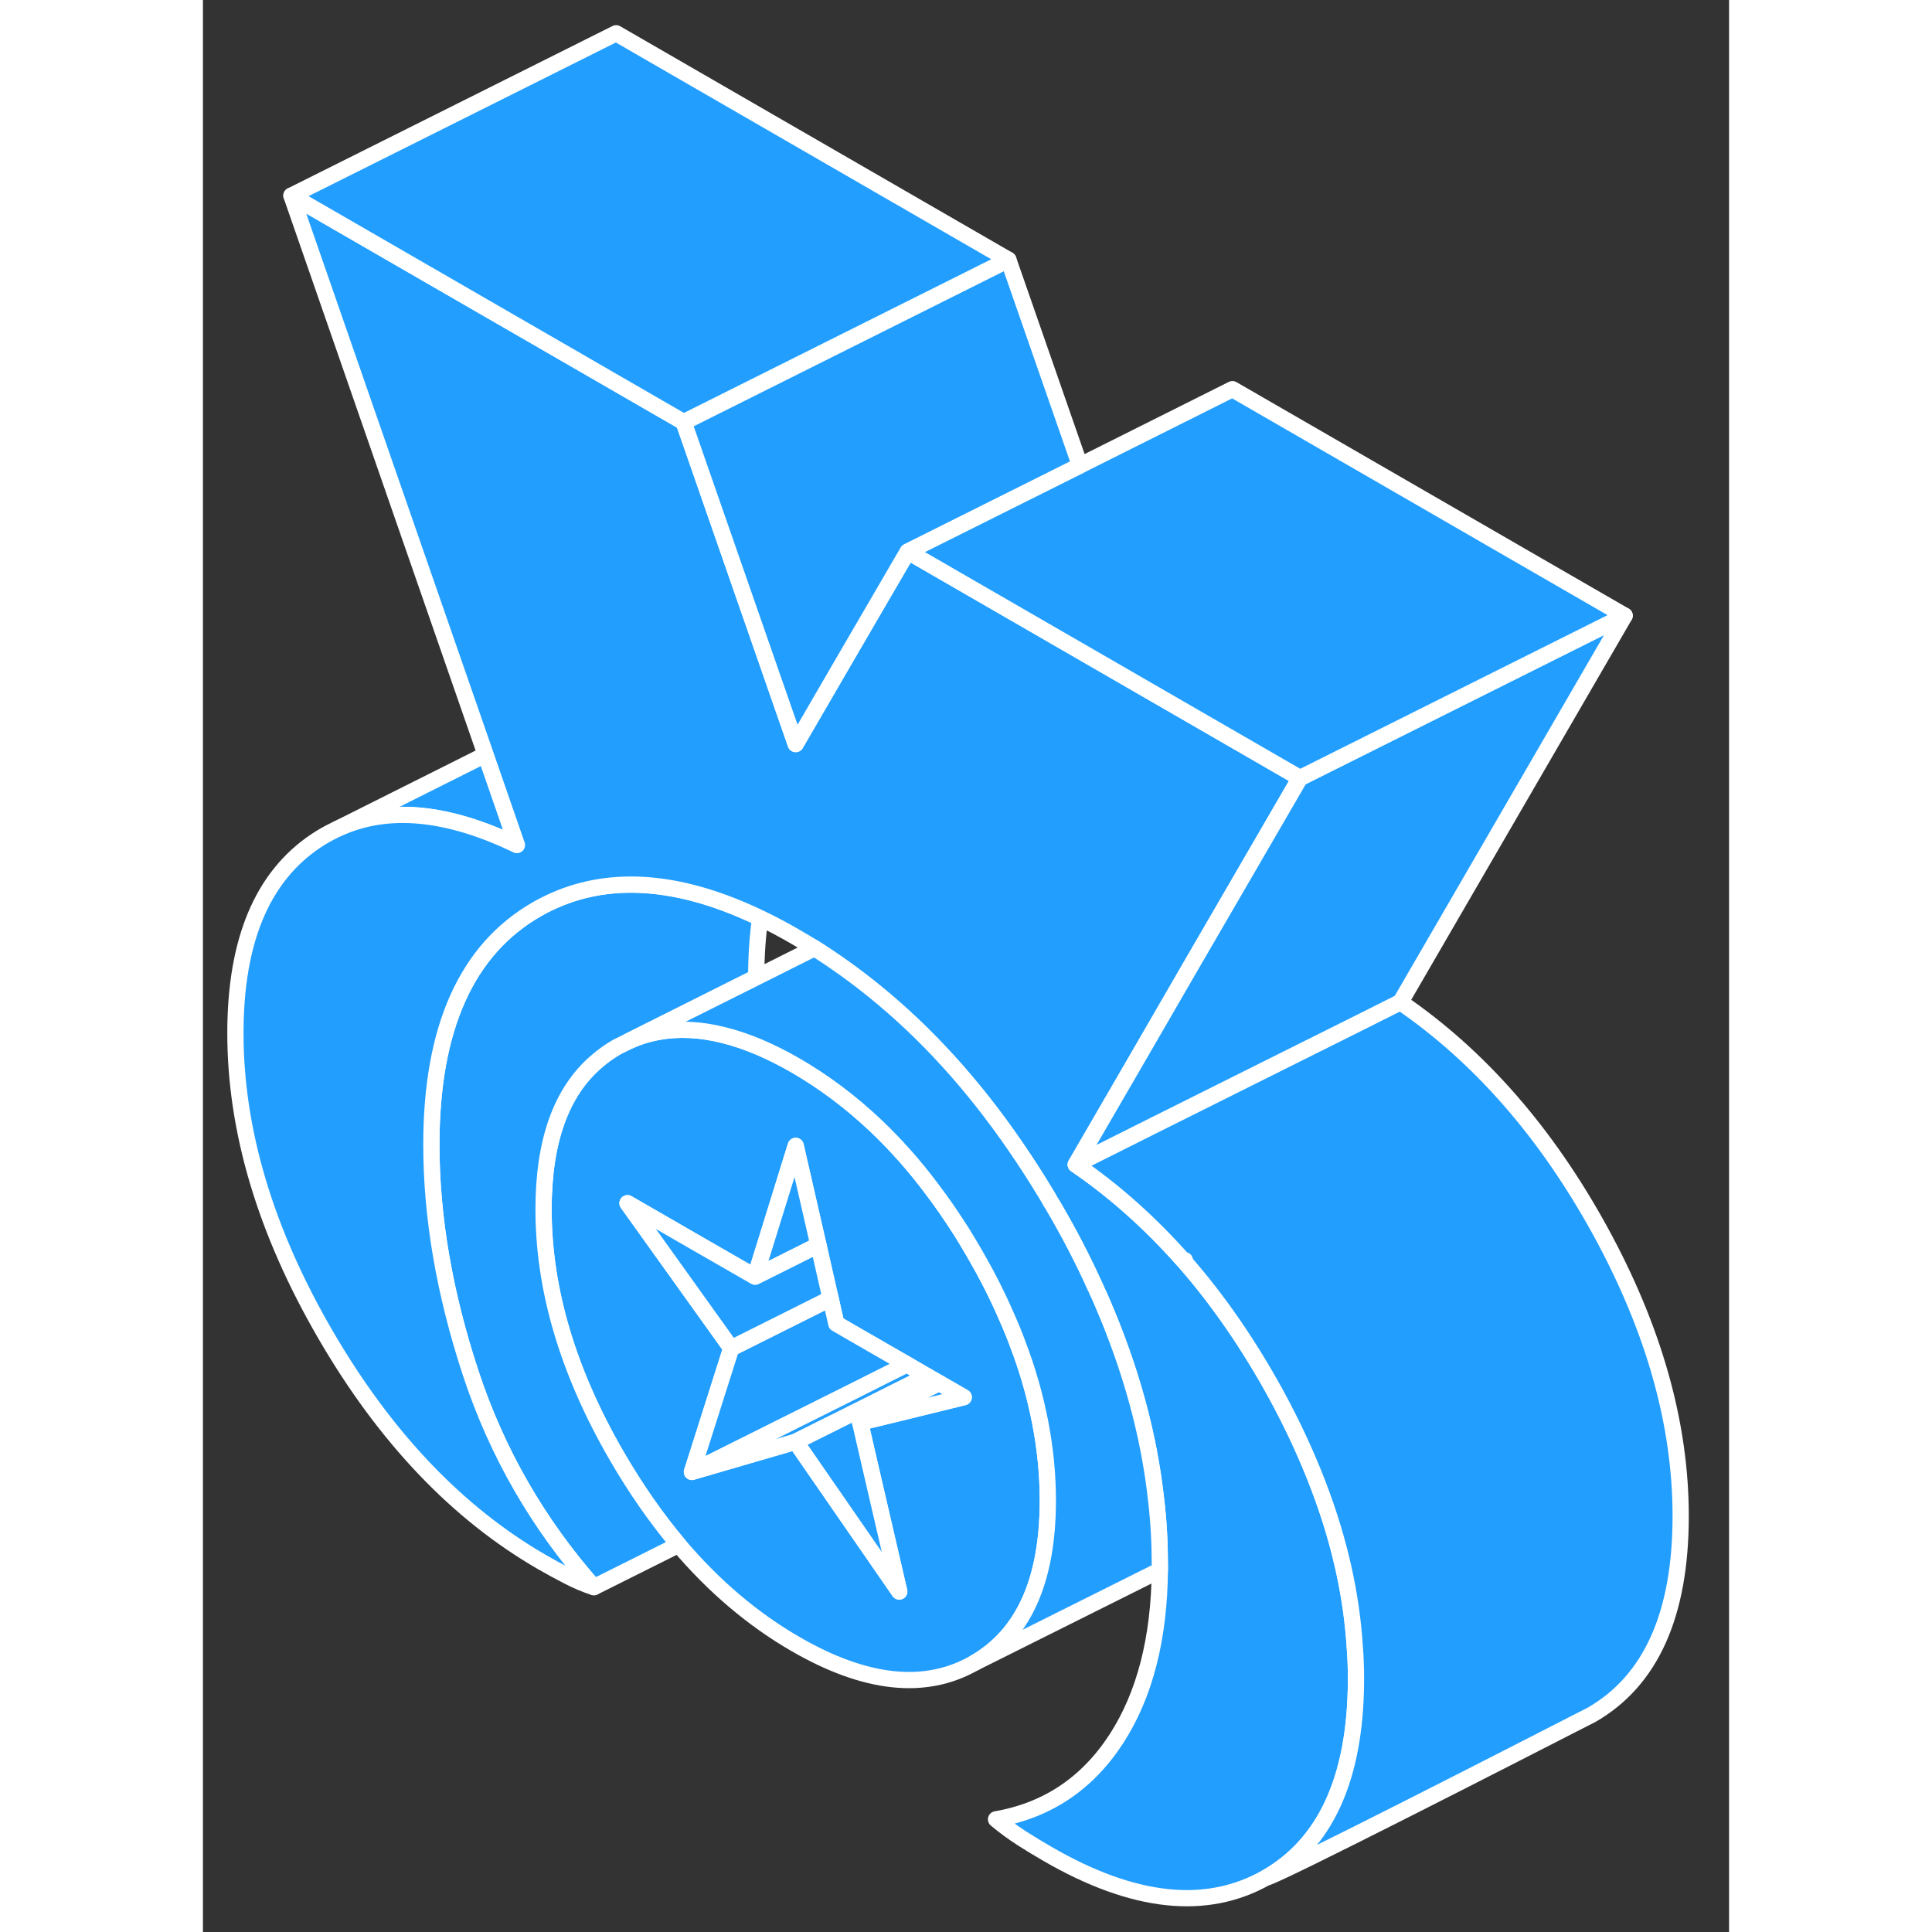 <svg width="48" height="48" viewBox="0 0 94 119" fill="#229EFF" xmlns="http://www.w3.org/2000/svg" stroke-width="1px" stroke-linecap="round" stroke-linejoin="round"><rect x="0" y="0" width="94" height="119" fill="#333333" stroke="none"/><path d="M51.56 87.56C51.251 85.98 50.8 84.38 50.18 82.77C50.1 82.54 50.01 82.31 49.92 82.09C49.77 81.72 49.62 81.36 49.45 80.99C48.9 79.72 48.251 78.46 47.511 77.18C47.261 76.75 47.011 76.34 46.761 75.93C46.151 74.97 45.53 74.06 44.88 73.21C43.81 71.78 42.67 70.5 41.46 69.35C39.92 67.89 38.27 66.65 36.511 65.63C35.751 65.19 35.011 64.82 34.291 64.51C31.23 63.21 28.55 63.08 26.221 64.13L25.511 64.48C25.061 64.74 24.651 65.03 24.27 65.36C22.07 67.23 20.98 70.27 20.98 74.49C20.98 79.44 22.491 84.52 25.511 89.72C26.68 91.73 27.941 93.54 29.3 95.15C31.46 97.7 33.861 99.74 36.511 101.27C40.821 103.76 44.49 104.15 47.511 102.43C50.531 100.71 52.041 97.37 52.041 92.42C52.041 90.81 51.88 89.19 51.56 87.56ZM43.36 86.92L42.541 87.12L40.48 87.62L40.88 89.36L42.89 98.03L37.92 90.84L36.511 88.8L30.12 90.66L32.541 83.04L26.15 74.11L30.36 76.54L34.011 78.64L35.88 72.61L36.511 70.58L37.91 76.69L38.58 79.64L38.66 79.98L39.011 81.53L39.89 82.04L43.36 84.04L44.6 84.76L45.35 85.19L46.86 86.06L43.36 86.92Z" stroke="white" stroke-linejoin="round"/><path d="M37.91 76.69L37.37 76.96L34.01 78.64L35.88 72.61L36.51 70.58L37.91 76.69Z" stroke="white" stroke-linejoin="round"/><path d="M43.36 84.04L41.74 84.85L40.03 85.71L30.12 90.66L32.54 83.04L38.66 79.98L39.01 81.53L39.89 82.04L43.36 84.04Z" stroke="white" stroke-linejoin="round"/><path d="M44.6 84.76L42.47 85.82L41.26 86.43L36.51 88.8L30.12 90.66L40.03 85.71L41.74 84.85L43.36 84.04L44.6 84.76Z" stroke="white" stroke-linejoin="round"/><path d="M42.03 86.85L40.48 87.62L40.88 89.36L42.89 98.03L37.92 90.84L36.51 88.8L41.26 86.43L42.47 85.82L44.6 84.76L45.35 85.19L42.93 86.39L42.03 86.85Z" stroke="white" stroke-linejoin="round"/><path d="M46.86 86.06L43.36 86.92L42.541 87.12L40.48 87.62L42.031 86.85L42.93 86.39L45.35 85.19L46.86 86.06Z" stroke="white" stroke-linejoin="round"/><path d="M19.339 52.05C15.019 49.97 11.329 49.63 8.27 51.06L17.409 46.48L19.339 52.05Z" stroke="white" stroke-linejoin="round"/><path d="M34.32 56.55C34.16 57.69 34.08 58.89 34.08 60.19L26.221 64.13L25.511 64.48C25.061 64.74 24.651 65.03 24.27 65.36C22.07 67.23 20.98 70.27 20.98 74.49C20.98 79.44 22.491 84.52 25.511 89.72C26.68 91.73 27.941 93.54 29.3 95.15L24.08 97.76C20.63 93.86 18.101 89.46 16.491 84.57C14.88 79.68 14.07 74.99 14.07 70.5C14.07 63.31 16.25 58.47 20.59 55.99C21.06 55.72 21.55 55.49 22.05 55.29C25.561 53.9 29.66 54.31 34.32 56.55Z" stroke="white" stroke-linejoin="round"/><path d="M71.02 103.38V103.59C70.98 109.54 69.14 113.56 65.51 115.64H65.5C61.82 117.73 57.33 117.26 52.04 114.2C51.52 113.9 50.99 113.58 50.44 113.23C49.9 112.88 49.36 112.49 48.85 112.06C52.01 111.51 54.48 109.85 56.27 107.09C58.01 104.39 58.9 100.94 58.94 96.72V96.4C58.94 95.06 58.87 93.72 58.71 92.38C58.27 88.36 57.15 84.29 55.37 80.18C55.28 79.96 55.18 79.74 55.07 79.52C55.04 79.43 55 79.34 54.95 79.25C54.22 77.63 53.38 76.01 52.43 74.38C52.36 74.26 52.3 74.15 52.22 74.04C52.1 73.82 51.97 73.6 51.84 73.39C51.26 72.43 50.66 71.51 50.05 70.62C47.43 66.8 44.51 63.59 41.28 60.99C40.12 60.05 38.91 59.19 37.67 58.4C37.28 58.17 36.9 57.93 36.51 57.71C35.77 57.28 35.04 56.89 34.32 56.55C29.66 54.31 25.56 53.9 22.05 55.29C21.55 55.49 21.06 55.72 20.59 55.99C16.25 58.47 14.07 63.31 14.07 70.5C14.07 74.99 14.88 79.68 16.49 84.57C18.1 89.46 20.63 93.86 24.08 97.76C23.57 97.6 23.03 97.37 22.49 97.09C21.94 96.81 21.41 96.52 20.89 96.22C15.66 93.2 11.2 88.51 7.52 82.16C3.84 75.81 2 69.63 2 63.63C2 57.95 3.65 54 6.96 51.79C7.34 51.54 7.72 51.32 8.12 51.13L8.27 51.06C11.33 49.63 15.02 49.97 19.34 52.05L17.41 46.48L5.45 12.05L29.61 26L34.63 40.43L36.51 45.83L38.84 41.82L39.1 41.37L43.41 33.97L67.57 47.92L64.25 53.64L61.12 59.03L57.56 65.18L53.76 71.73C56.17 73.38 58.38 75.36 60.41 77.66C60.45 77.7 60.48 77.74 60.52 77.78C62.56 80.12 64.41 82.81 66.06 85.81C67.12 87.75 68.01 89.67 68.73 91.57C70.01 94.93 70.75 98.24 70.95 101.49C71 102.12 71.02 102.75 71.02 103.38Z" stroke="white" stroke-linejoin="round"/><path d="M38.66 79.98L32.541 83.04L26.15 74.11L30.36 76.54L34.011 78.64L37.37 76.96L37.91 76.69L38.58 79.64L38.66 79.98Z" stroke="white" stroke-linejoin="round"/><path d="M87.57 37.92L73.76 61.73L71.51 62.86L66.42 65.4L58.51 69.35L53.76 71.73L57.56 65.18L61.12 59.03L64.25 53.64L67.57 47.92L87.57 37.92Z" stroke="white" stroke-linejoin="round"/><path d="M87.57 37.92L67.57 47.92L43.41 33.97L54.02 28.67L63.41 23.97L87.57 37.92Z" stroke="white" stroke-linejoin="round"/><path d="M54.02 28.67L43.41 33.97L39.1 41.37L38.84 41.82L36.511 45.83L34.63 40.43L29.61 26L33.15 24.23L49.61 16L54.02 28.67Z" stroke="white" stroke-linejoin="round"/><path d="M49.61 16L33.15 24.23L29.61 26L5.45 12.05L25.45 2.05L49.61 16Z" stroke="white" stroke-linejoin="round"/><path d="M91.02 93.38C91.02 99.45 89.18 103.54 85.5 105.64C85.5 105.64 85.24 105.77 84.77 106.01C81.24 107.82 65.98 115.64 65.51 115.64C69.14 113.56 70.98 109.54 71.02 103.59V103.38C71.02 102.75 71 102.12 70.95 101.49C70.75 98.24 70.01 94.93 68.73 91.57C68.01 89.67 67.12 87.75 66.06 85.81C64.41 82.81 62.56 80.12 60.52 77.78L60.48 77.62L60.41 77.66C58.38 75.36 56.17 73.38 53.76 71.73L58.51 69.35L66.42 65.4L71.51 62.86L73.76 61.73C78.65 65.08 82.75 69.78 86.06 75.81C89.37 81.85 91.02 87.7 91.02 93.38Z" stroke="white" stroke-linejoin="round"/><path d="M58.94 96.4V96.72L47.51 102.43C50.53 100.71 52.04 97.37 52.04 92.42C52.04 90.81 51.88 89.19 51.56 87.56C51.25 85.98 50.8 84.38 50.18 82.77C50.1 82.54 50.01 82.31 49.92 82.09C49.77 81.72 49.62 81.36 49.45 80.99C48.9 79.72 48.25 78.46 47.51 77.18C47.26 76.75 47.01 76.34 46.76 75.93C46.15 74.97 45.53 74.06 44.88 73.21C43.81 71.78 42.67 70.5 41.46 69.35C39.92 67.89 38.27 66.65 36.51 65.63C35.75 65.19 35.01 64.82 34.29 64.51C31.23 63.21 28.55 63.08 26.22 64.13L34.08 60.2L37.67 58.4C38.91 59.19 40.12 60.05 41.28 60.99C44.51 63.59 47.43 66.8 50.05 70.62C50.66 71.51 51.26 72.43 51.84 73.39C51.97 73.6 52.1 73.82 52.22 74.04C52.3 74.15 52.36 74.26 52.43 74.38C53.38 76.01 54.22 77.63 54.95 79.25C55 79.34 55.04 79.43 55.07 79.52C55.18 79.74 55.28 79.96 55.37 80.18C57.15 84.29 58.27 88.36 58.71 92.38C58.87 93.72 58.94 95.06 58.94 96.4Z" stroke="white" stroke-linejoin="round"/></svg>